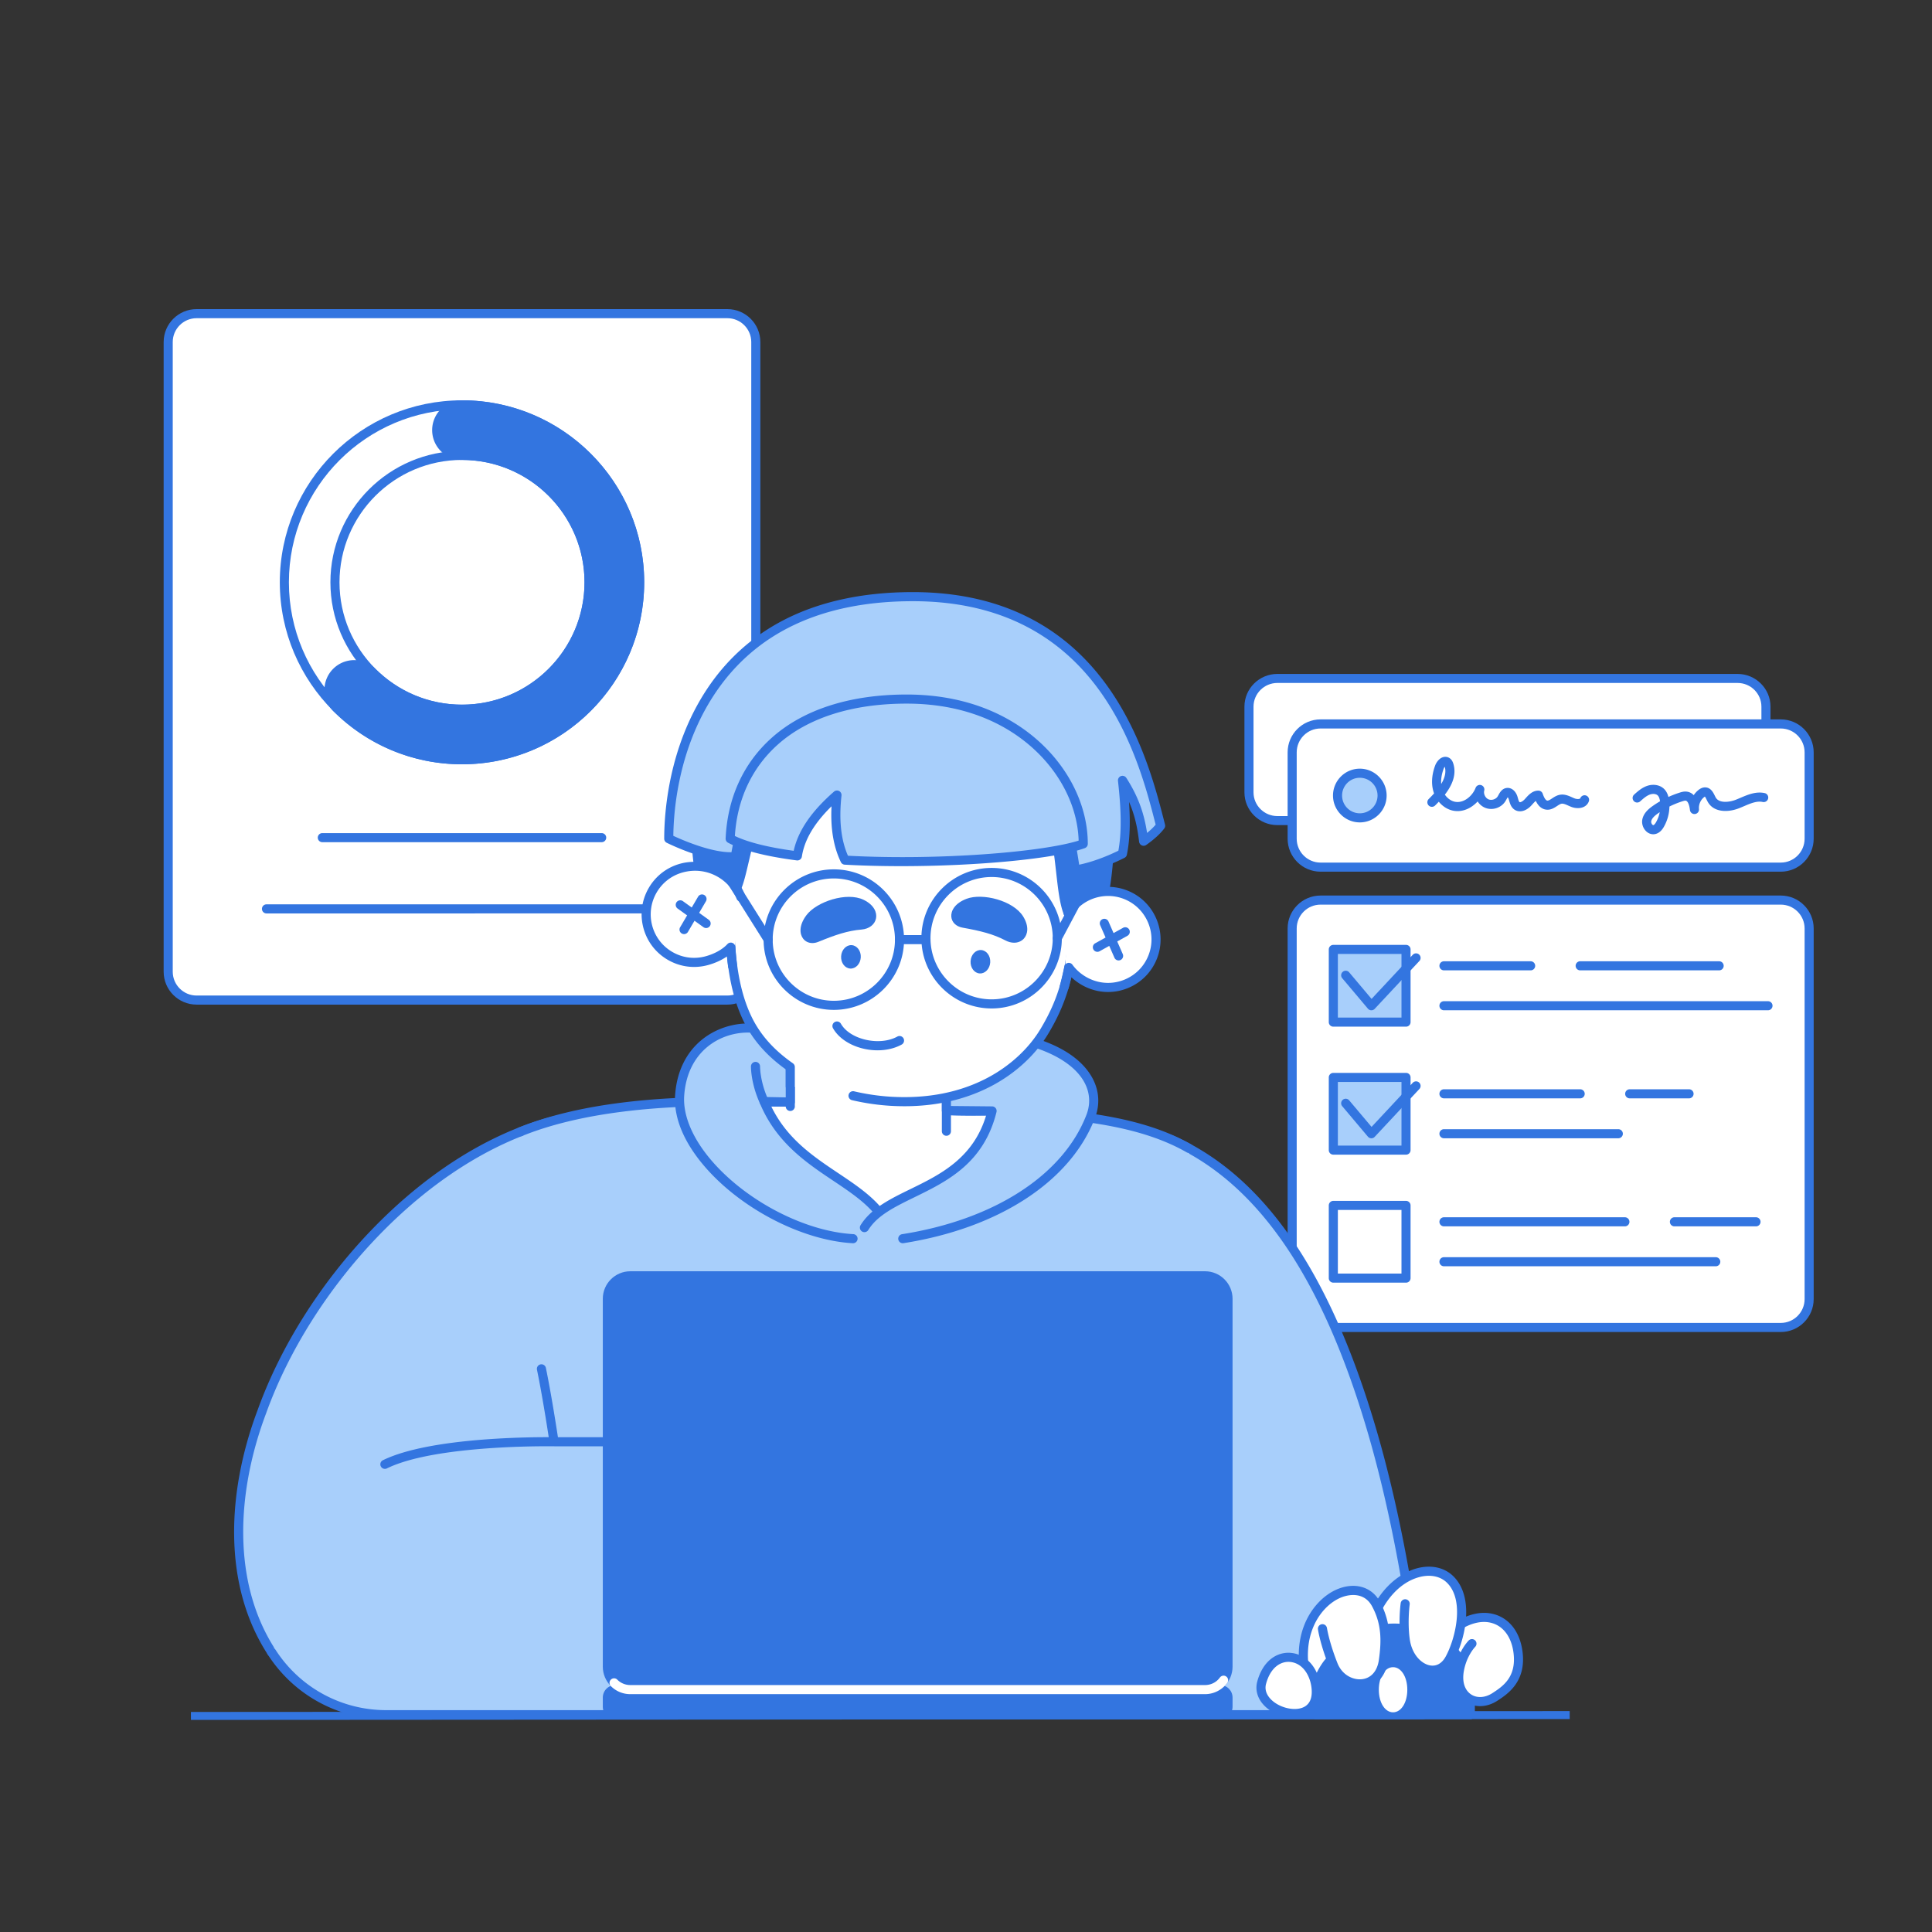 <svg xmlns="http://www.w3.org/2000/svg" viewBox="0 0 3000 3000" width="3000" height="3000"><rect x="0" y="0" width="3000" height="3000" fill="#333333" stroke="none"/><g transform="translate(1999.412 1390.588) rotate(0.0 408.529 338.824) scale(1.763 1.763)"><svg width="463.343" height="384.428" viewBox="0 0 463.343 384.428"><rect fill="#fff" height="376.428" rx="25" width="455.343" x="4" y="4"/><path d="M434.342 384.428H29c-15.991 0-29-13.009-29-29V29C0 13.009 13.009 0 29 0h405.342c15.991 0 29 13.009 29 29v326.428c0 15.991-13.009 29-29 29zM29 8C17.42 8 8 17.42 8 29v326.428c0 11.58 9.42 21 21 21h405.342c11.58 0 21-9.42 21-21V29c0-11.58-9.42-21-21-21z" fill="#3375e0"/><path d="M40.255 47.46h64.03v64.03h-64.03z" fill="#a8cffb"/><path d="M104.285 115.489H40.256a4 4 0 0 1-4-4V47.46a4 4 0 0 1 4-4h64.03a4 4 0 0 1 4 4v64.03a4 4 0 0 1-4 4zm-60.029-8h56.03v-56.03h-56.03z" fill="#3375e0"/><path d="m73.779 101.064-.102-.001a4.002 4.002 0 0 1-2.957-1.42L48.025 72.72a4.002 4.002 0 0 1 6.117-5.157l19.789 23.476 36.268-38.845a4 4 0 0 1 5.848 5.46l-39.344 42.14a4 4 0 0 1-2.924 1.27zm306.288-35.171H257.672a4 4 0 0 1 0-8h122.395a4 4 0 0 1 0 8zm-166.02 0h-76.345a4 4 0 0 1 0-8h76.345a4 4 0 0 1 0 8zm209.04 35.163H137.701a4 4 0 0 1 0-8h285.386a4 4 0 0 1 0 8z" fill="#3375e0"/><path d="M40.255 160.199h64.03v64.03h-64.03z" fill="#a8cffb"/><g fill="#3375e0"><path d="M104.285 228.229H40.256a4 4 0 0 1-4-4v-64.03a4 4 0 0 1 4-4h64.03a4 4 0 0 1 4 4v64.03a4 4 0 0 1-4 4zm-60.029-8h56.03v-56.03h-56.03z"/><path d="m73.779 213.803-.102-.001a4.002 4.002 0 0 1-2.957-1.42l-22.695-26.923a4.002 4.002 0 0 1 6.117-5.157l19.789 23.476 36.268-38.845a4 4 0 0 1 5.848 5.46l-39.344 42.14a4 4 0 0 1-2.924 1.27zm279.781-35.171h-52.262a4 4 0 0 1 0-8h52.262a4 4 0 0 1 0 8zm-95.887 0H137.702a4 4 0 0 1 0-8h119.971a4 4 0 0 1 0 8zm33.594 35.163H137.702a4 4 0 0 1 0-8h153.565a4 4 0 0 1 0 8zM104.285 340.968H40.256a4 4 0 0 1-4-4v-64.03a4 4 0 0 1 4-4h64.03a4 4 0 0 1 4 4v64.03a4 4 0 0 1-4 4zm-60.029-8h56.03v-56.03h-56.03zm368.275-41.596h-71.848a4 4 0 0 1 0-8h71.848a4 4 0 0 1 0 8zm-115.474 0H137.702a4 4 0 0 1 0-8h159.355a4 4 0 0 1 0 8zm80.039 35.162H137.701a4 4 0 0 1 0-8h239.395a4 4 0 0 1 0 8z"/></g></svg></g><g transform="translate(296.471 2657.647) rotate(-0.036 1070.294 6.176) scale(1.765 1.765)"><svg width="1213" height="7" viewBox="0 0 1213 7"><line x2="100%" y1="50%" y2="50%" stroke-width="7" stroke="#3375E0" fill="#fff"/></svg></g><g transform="translate(1932.353 1046.471) rotate(0.0 408.529 117.353) scale(1.763 1.753)"><svg width="463.343" height="133.916" viewBox="0 0 463.343 133.916"><rect x="4" y="4" width="455.343" height="125.916" rx="25" ry="25" style="stroke-width:0;fill:#fff"/><path d="M434.342 133.916H29c-15.991 0-29-13.01-29-29V29C0 13.009 13.009 0 29 0h405.342c15.991 0 29 13.009 29 29v75.916c0 15.991-13.009 29-29 29ZM29 8C17.42 8 8 17.42 8 29v75.916c0 11.58 9.42 21 21 21h405.342c11.58 0 21-9.42 21-21V29c0-11.58-9.42-21-21-21H29Z" style="fill:#3375e0;stroke-width:0"/></svg></g><g transform="translate(254.118 480.0) rotate(0.0 463.235 540.0) scale(1.764 1.762)"><svg width="525.253" height="612.92" viewBox="0 0 525.253 612.92"><rect fill="#fff" height="604.92" rx="25" width="517.253" x="4" y="4"/><path d="M496.253 612.92H29c-15.991 0-29-13.01-29-29V29C0 13.009 13.009 0 29 0h467.253c15.991 0 29 13.009 29 29v554.92c0 15.991-13.009 29-29 29zM29 8C17.42 8 8 17.42 8 29v554.92c0 11.58 9.42 21 21 21h467.253c11.58 0 21-9.42 21-21V29c0-11.58-9.42-21-21-21z" fill="#3375e0"/><path d="M262.627 397.122c-86.228 0-156.379-70.151-156.379-156.379S176.4 84.364 262.627 84.364s156.379 70.151 156.379 156.379-70.151 156.379-156.379 156.379zm0-268.219c-61.669 0-111.84 50.171-111.84 111.84s50.171 111.84 111.84 111.84 111.839-50.171 111.839-111.84-50.171-111.84-111.839-111.84z" fill="#fff"/><g fill="#3375e0"><path d="M262.627 401.122c-88.433 0-160.379-71.946-160.379-160.379S174.194 80.364 262.627 80.364s160.378 71.946 160.378 160.379-71.945 160.379-160.378 160.379zm0-312.758c-84.022 0-152.379 68.357-152.379 152.379s68.357 152.379 152.379 152.379 152.378-68.357 152.378-152.379S346.649 88.364 262.627 88.364zm0 268.219c-63.875 0-115.84-51.965-115.84-115.84s51.965-115.84 115.84-115.84 115.839 51.965 115.839 115.84-51.965 115.84-115.839 115.84zm0-223.68c-59.463 0-107.84 48.377-107.84 107.84s48.377 107.84 107.84 107.84 107.839-48.377 107.839-107.84-48.376-107.84-107.839-107.84z"/><path d="M262.627 397.122c-41.77 0-81.041-16.266-110.577-45.802-8.697-8.697-8.697-22.797 0-31.494s22.797-8.697 31.494 0c21.124 21.124 49.209 32.757 79.083 32.757 61.668 0 111.839-50.171 111.839-111.84s-50.171-111.84-111.839-111.84c-12.299 0-22.27-9.971-22.27-22.27s9.97-22.27 22.27-22.27c86.228 0 156.379 70.151 156.379 156.379s-70.151 156.379-156.379 156.379z"/><path d="M262.627 401.122c-42.839 0-83.114-16.682-113.405-46.974-10.242-10.243-10.242-26.908 0-37.151 10.243-10.241 26.908-10.242 37.151 0 20.368 20.369 47.449 31.586 76.254 31.586 59.463 0 107.839-48.377 107.839-107.84s-48.376-107.84-107.839-107.84c-14.485 0-26.27-11.785-26.27-26.27s11.785-26.27 26.27-26.27c88.433 0 160.378 71.946 160.378 160.379S351.06 401.121 262.627 401.121zm-94.83-83.811a18.212 18.212 0 0 0-12.918 5.343c-7.124 7.124-7.124 18.714 0 25.837 28.78 28.781 67.046 44.631 107.748 44.631 84.022 0 152.378-68.357 152.378-152.379S346.649 88.364 262.627 88.364c-10.074 0-18.27 8.196-18.27 18.27s8.196 18.27 18.27 18.27c63.874 0 115.839 51.965 115.839 115.84s-51.965 115.84-115.839 115.84c-30.942 0-60.032-12.049-81.912-33.929a18.212 18.212 0 0 0-12.918-5.343zm217.781 152.462H139.675a4 4 0 0 1 0-8h245.903a4 4 0 0 1 0 8zm49.152 62.782H90.523a4 4 0 0 1 0-8h344.208a4 4 0 0 1 0 8z"/></g></svg></g><g transform="translate(363.529 919.412) rotate(0.0 1000.588 875.294) scale(1.765 1.766)"><svg width="1133.962" height="991.07" viewBox="0 0 1133.962 991.07"><path d="M805.834 987.07c-4.857-70.997-46.718-258.079-82.624-288.116-136.766-73.595-40.119-276.832 103.618-216.428 76.907 34.945 133.749 117.822 173.772 253.367 26.518 89.809 41.021 191.578 45.413 251.177z" fill="#a8cffb"/><path d="M1046.013 991.07H805.834a4.001 4.001 0 0 1-3.991-3.728c-2.501-36.565-14.652-101.816-29.547-158.677-17.671-67.457-36.368-113.456-51.355-126.391-72.514-39.257-79.205-112.265-54.691-163.568 13.48-28.212 35.841-50.189 62.963-61.882 30.476-13.137 64.766-12.441 99.165 2.015l.105.046c78.028 35.454 135.583 119.152 175.953 255.876 26.551 89.921 41.141 191.959 45.566 252.016a4 4 0 0 1-3.99 4.294zm-236.468-8.001h232.151c-4.76-60.146-19.183-158.839-44.933-246.043-39.664-134.332-95.777-216.383-171.537-250.834-32.328-13.572-64.432-14.271-92.846-2.021-25.344 10.926-46.266 31.519-58.912 57.984-12.65 26.476-15.54 55.716-8.134 82.335 8.299 29.834 28.968 54.365 59.771 70.941a4 4 0 0 1 .671.455c22.292 18.648 43.563 89.925 54.258 130.752 14.517 55.416 26.454 118.846 29.51 156.431z" fill="#3375e0"/><path d="M32.938 931.96c-39.266-60.582-34.997-141.288-8.511-211.347 39.707-110.448 140.251-222.362 251.53-254.285 152.589-41.955 219.853 180.016 69.491 229.719-19.871 6.011-43.748 25.229-63.787 51.022" fill="#a8cffb"/><path d="M32.942 935.961a3.994 3.994 0 0 1-3.36-1.825C10.548 904.77.604 869.699.026 829.899c-.513-35.313 6.631-73.593 20.66-110.7 20.047-55.764 55.492-111.879 99.784-157.947 47.316-49.214 100.701-83.368 154.384-98.768 36.549-10.051 70.972-6.017 99.592 11.653 25.418 15.693 44.489 41.102 53.7 71.547 9.208 30.438 7.421 62.146-5.034 89.283-14.025 30.557-40.447 52.992-76.408 64.879l-.097.031c-19.002 5.748-42.099 24.308-61.786 49.648a4 4 0 0 1-6.318-4.908c20.649-26.579 45.218-46.156 65.737-52.382 52.494-17.375 98.734-69.91 76.249-144.233-15.775-52.14-67.401-98.73-143.471-77.815-52.287 15-104.441 48.412-150.781 96.611-43.528 45.275-78.348 100.382-98.044 155.17-13.699 36.237-20.665 73.498-20.166 107.816.556 38.272 10.067 71.918 28.269 100.002a3.999 3.999 0 0 1-3.352 6.176z" fill="#3375e0"/><path d="M254.267 473.577c59.459-19.27 134.222-27.371 204.441-25.222s160.9 3.267 224.126 7.448 107.023 8.764 149.972 28.944c40.978 19.254-.149 404.237-20.713 502.322H311.524s-22.392-212.931-41.151-304.109" fill="#a8cffb"/><path d="M812.093 991.07H311.525a4 4 0 0 1-3.978-3.582c-.224-2.127-22.587-213.78-41.091-303.721a4 4 0 1 1 7.836-1.612c17.25 83.842 37.791 272.552 40.83 300.915h493.712c11.759-58.029 31.925-207.41 39.187-327.677a3.999 3.999 0 0 1 4.234-3.751 4 4 0 0 1 3.751 4.234c-7.42 122.896-28.296 276.205-39.997 332.016a4 4 0 0 1-3.915 3.179zm28.016-497.896a3.98 3.98 0 0 1-1.983-.529c-41.217-23.591-94.834-28.835-155.557-32.851-44.771-2.96-102.709-4.368-158.74-5.728-23.053-.56-44.828-1.088-65.244-1.713-87.113-2.665-156.207 6.062-205.354 25.94-2.05.83-4.38-.16-5.208-2.208a4 4 0 0 1 2.208-5.208c50.184-20.297 120.365-29.219 208.6-26.521 20.391.624 42.153 1.152 65.193 1.712 56.113 1.362 114.136 2.771 159.074 5.743 61.73 4.082 116.303 9.45 159.002 33.89a4 4 0 0 1-1.991 7.472z" fill="#3375e0"/><path d="M626.65 455.804c13.922 1.335 56.184 0 56.184 0s-26.692 88.529-113.442 92.088c-86.749 3.559-113.711-65.167-110.685-99.536h30.59l137.352 7.448z" fill="#fff"/><path d="M563.035 552.023c-41.695 0-66.851-16.928-80.796-31.542-21.438-22.466-29.267-52.589-27.515-72.478a4 4 0 0 1 3.984-3.649h30.59c.072 0 .145.002.217.006l137.352 7.448.165.012c13.508 1.295 55.255-.003 55.676-.016 1.282-.05 2.515.541 3.299 1.562s1.028 2.358.657 3.591c-.281.933-7.091 23.106-24.859 46.006-16.502 21.269-45.901 47.022-92.248 48.923a159.06 159.06 0 0 1-6.522.135zm-100.54-99.668c-.402 17.996 7.104 43.292 25.532 62.604 19.385 20.314 47.46 30.322 81.202 28.936 34.745-1.425 63.765-16.846 86.255-45.834 11.83-15.247 18.604-30.356 21.617-38.094-12.144.314-39.678.872-50.749-.173l-137.162-7.438h-26.695z" fill="#3375e0"/><path d="M489.298 452.245v-41.53H626.65v63.328" fill="#fff"/><path d="M626.65 478.043a4 4 0 0 1-4-4v-59.328H493.298v37.529a4 4 0 0 1-8 0v-41.529a4 4 0 0 1 4-4H626.65a4 4 0 0 1 4 4v63.328a4 4 0 0 1-4 4z" fill="#3375e0"/><path d="M569.392 547.892c-24.88-33.893-80.095-44.559-103.135-99.971l23.041.435v-37.64c0-40.161-92.116-41.46-97.309 31.664-3.953 55.673 81.963 122.247 152.524 126.142" fill="#a8cffb"/><path d="M544.516 572.522c-.074 0-.149-.002-.224-.006-43.871-2.422-96.936-29.558-129.043-65.99-19.268-21.863-28.691-44.143-27.25-64.43 1.458-20.526 9.679-37.371 23.777-48.714 11.775-9.474 27.327-14.587 42.66-14.052 22.881.812 38.861 13.718 38.861 31.385v37.64a4.001 4.001 0 0 1-1.198 2.855c-.767.752-1.786 1.136-2.877 1.145l-16.733-.316c13.846 28.643 36.848 44.03 59.135 58.938 15.795 10.566 30.715 20.545 40.993 34.547a4 4 0 0 1-6.449 4.735c-9.446-12.868-23.797-22.468-38.992-32.632-23.549-15.752-50.241-33.607-64.612-68.17-.519-1.247-.373-2.671.387-3.787s2.031-1.781 3.381-1.748l18.965.358v-33.564c0-15.395-15.643-22.84-31.145-23.39-26.059-.927-55.38 15.999-58.174 55.337-1.267 17.842 7.708 38.644 25.272 58.574 30.803 34.952 81.581 60.979 123.481 63.291a4 4 0 0 1-.217 7.994z" fill="#3375e0"/><path d="M554.531 558.785c22.068-35.699 94.765-31.805 112.301-102.593l-40.183-.389v-45.088s21.117-27.702 63.526-18.205c55.287 12.381 73.536 42.292 63.399 68.572-21.016 54.486-82.86 94.457-165.301 107.439" fill="#a8cffb"/><path d="M588.27 572.522a4 4 0 0 1-.617-7.951c81.145-12.778 141.776-52.003 162.191-104.927 3.697-9.585 3.104-19.413-1.715-28.423-8.478-15.849-29.369-28.21-58.826-34.807-34.992-7.838-54.543 11.186-58.652 15.765v39.664l36.221.35a4.002 4.002 0 0 1 3.845 4.962c-11.189 45.164-43.555 60.965-72.111 74.905-17.56 8.573-32.725 15.976-40.67 28.829a4 4 0 0 1-6.805-4.207c9.162-14.82 26.067-23.073 43.966-31.811 25.89-12.639 55.096-26.899 66.508-64.729l-34.992-.338a4 4 0 0 1-3.961-4v-45.088c0-.876.288-1.728.819-2.425.926-1.214 23.182-29.627 67.582-19.684 40.711 9.117 57.346 26.154 64.132 38.84 5.95 11.124 6.685 23.252 2.125 35.075-21.454 55.621-84.411 96.724-168.411 109.951-.21.033-.42.049-.627.049z" fill="#3375e0"/><path d="M544.45 442.823c12.245 2.88 23.807 4.337 33.528 4.891 70.637 4.025 115.413-28.986 134.956-61.643 16.852-28.159 23.565-53.323 26.241-97.574 5.67-93.761-12.081-178.555-140.302-186.309-128.222-7.754-156.061 74.284-161.731 168.045-2.591 42.847 1.704 78.869 14.803 105.506 9 18.302 22.629 31.556 37.351 41.839l.002 16.977" fill="#fff"/><g fill="#3375e0"><path d="M589.72 452.053c-3.94 0-7.928-.115-11.97-.345-11.224-.64-23.056-2.365-34.216-4.991a4.001 4.001 0 0 1 1.832-7.788c10.716 2.521 22.071 4.178 32.839 4.791 31.736 1.807 60.183-3.78 84.547-16.611 19.738-10.395 36.34-25.698 46.749-43.092 16.542-27.643 23.022-51.806 25.68-95.761 3.359-55.549-2.807-94.682-19.405-123.151-21.08-36.158-59.398-55.432-117.146-58.924-57.752-3.492-98.11 11.024-123.393 44.378-19.908 26.263-30.744 64.366-34.104 119.916-2.652 43.854 2.193 78.677 14.399 103.5 7.633 15.521 19.426 28.711 36.052 40.324a3.999 3.999 0 0 1 1.709 3.279l.002 16.977a4 4 0 0 1-8 0v-14.909c-16.87-12.117-28.964-25.918-36.942-42.142-12.827-26.083-17.942-62.256-15.206-107.513 3.459-57.199 14.807-96.685 35.713-124.265 27.023-35.648 69.625-51.195 130.251-47.531 60.623 3.666 101.044 24.234 123.574 62.88 17.431 29.898 23.938 70.464 20.479 127.663-2.712 44.845-9.725 70.853-26.801 99.387-11.151 18.634-28.868 34.993-49.886 46.062-22.544 11.873-48.321 17.866-76.76 17.866z"/><path d="M680.471 302.75c-11.776-6.201-24.002-8.974-38.901-11.643-9.553-1.711-9.375-12.562 4.303-17.728 12.855-4.856 37.449 1.886 44.898 13.92 7.771 12.554-.69 20.513-10.301 15.451z"/><path d="M686.218 308.291c-2.453 0-5.063-.66-7.611-2.002-10.793-5.684-22.012-8.427-37.742-11.245-5.653-1.013-9.444-4.67-9.894-9.543-.463-5.031 2.836-11.841 13.488-15.864 13.885-5.245 41.003 1.487 49.713 15.556 5.528 8.93 3.913 15.956.558 19.552-2.188 2.347-5.207 3.546-8.512 3.546zm-3.883-9.08c2.696 1.419 5.265 1.45 6.545.078 1.278-1.37 1.65-4.781-1.509-9.885-5.684-9.182-27.374-17.082-40.084-12.283-6.419 2.425-8.51 5.901-8.349 7.646.153 1.656 2.385 2.232 3.338 2.403 16.503 2.957 28.349 5.875 40.059 12.042zm-130.686-6.49c-13.264 1.086-25.069 5.306-39.074 11.048-8.979 3.682-14.651-5.57-5.881-17.269 8.243-10.995 32.614-18.502 45.357-12.344 13.294 6.424 10.424 17.68-.402 18.566z"/><path d="M508.733 308.587c-3.256 0-6.148-1.326-8.11-3.863-3.091-3.997-3.96-11.514 2.87-20.625 8.903-11.875 35.399-20.745 50.298-13.547 9.457 4.57 11.862 11.365 10.961 16.201-1.024 5.495-6.04 9.402-12.777 9.954-12.156.995-23.096 4.699-37.883 10.762-1.832.751-3.646 1.118-5.359 1.118zm32.059-32.601c-10.792 0-24.831 4.821-30.897 12.913-4.116 5.49-4.015 9.545-2.943 10.931 1.017 1.315 3.21.604 4.106.237 15.514-6.36 27.076-10.253 40.266-11.333 3.037-.249 5.221-1.601 5.565-3.446.343-1.842-1.173-4.92-6.578-7.532-2.485-1.201-5.812-1.771-9.519-1.771z"/><ellipse cx="656.861" cy="325.013" rx="10.311" ry="8.661" transform="matrix(.06 -.998 .998 .06 292.792 961.058)"/><ellipse cx="542.923" cy="320.735" rx="10.311" ry="8.661" transform="matrix(.06 -.998 .998 .06 190.001 843.307)"/><path d="M566.075 402.894c-15.907 0-32.202-7.216-39.154-19.35a4 4 0 1 1 6.941-3.977c7.989 13.942 33.957 19.825 49.618 11.242a4 4 0 0 1 3.846 7.016c-6.313 3.46-13.739 5.07-21.25 5.07zM441.98 260.316c12.377-24.822 16.746-164.487 138.58-158.781 165.751 7.764 136.865 139.174 153.131 180.503 3.52 8.944 27.67 4.848 30.961-12.071 9.216-47.38 13.49-131.845-47.996-179.015-84.036-64.469-203.919-52.149-260.573-1.091-49.747 44.834-56.088 113.306-45.097 164.312 8.448 39.206 30.993 6.143 30.993 6.143z"/><path d="M742.954 290.649c-6.333 0-11.21-2.636-12.985-7.146-3.603-9.155-5.056-22.019-6.739-36.914-3.079-27.255-6.91-61.174-25.855-88.851-22.237-32.484-60.509-49.562-117.002-52.208-95.696-4.487-116.417 83.883-127.559 131.356-2.641 11.255-4.728 20.145-7.255 25.213a3.995 3.995 0 0 1-.275.469c-1.176 1.725-11.825 16.783-23.255 14.551-7.158-1.4-12.049-8.63-14.953-22.104-6.134-28.466-6.213-59.07-.224-86.176 7.322-33.137 22.985-60.709 46.553-81.949 29.297-26.404 73.975-42.37 122.578-43.804 52.697-1.567 103.512 14.317 143.107 44.692 27.954 21.445 45.457 52.38 52.022 91.947 5.771 34.776 1.807 68.684-2.535 91.005-2.404 12.36-13.821 18.936-23.411 19.814-.755.069-1.494.104-2.214.104zM573.467 97.367c2.396 0 4.822.058 7.28.173 59.17 2.771 99.479 20.984 123.229 55.68 20.07 29.319 24.025 64.335 27.203 92.472 1.619 14.332 3.017 26.709 6.234 34.882.583 1.481 3.535 2.324 7.024 2.005 9.574-.878 15.155-7.549 16.289-13.375 4.216-21.676 8.071-54.567 2.495-88.168-6.223-37.5-22.708-66.74-49-86.909-38.139-29.258-87.142-44.547-138.002-43.043-46.736 1.379-89.548 16.597-117.458 41.75-22.305 20.103-37.142 46.255-44.097 77.733-5.746 26.007-5.664 55.4.233 82.765 2.036 9.446 5.193 15.255 8.664 15.938 4.853.962 12.053-6.837 14.959-10.981 2.071-4.327 4.13-13.1 6.507-23.228 5.546-23.633 13.928-59.349 33.477-88.184 22.289-32.875 54.212-49.508 94.964-49.508zM441.98 260.316h.01z"/></g><path d="M733.691 282.039c10.865-16.412 32.127-23.457 51.065-15.764 21.598 8.774 31.994 33.395 23.221 54.993-8.774 21.598-33.395 31.994-54.993 23.221-7.623-3.097-14.19-8.273-18.672-14.488-1.218 5.934-2.535 11.69-4.022 17.138" fill="#fff"/><path d="M768.875 351.617c-5.887 0-11.777-1.141-17.396-3.423a48.217 48.217 0 0 1-14.933-9.61 240.732 240.732 0 0 1-2.397 9.607 4 4 0 0 1-7.718-2.106c1.347-4.935 2.643-10.459 3.963-16.889a4 4 0 0 1 7.163-1.535c4.106 5.694 10.119 10.354 16.932 13.121 9.456 3.841 19.841 3.77 29.245-.2 9.402-3.97 16.696-11.364 20.537-20.82 7.93-19.521-1.5-41.852-21.02-49.781-16.793-6.822-36.234-.823-46.224 14.266a3.999 3.999 0 1 1-6.67-4.416c12.083-18.253 35.596-25.514 55.906-17.262 23.607 9.589 35.011 36.597 25.421 60.204-4.646 11.436-13.466 20.378-24.837 25.18-5.784 2.442-11.876 3.665-17.971 3.665z" fill="#3375e0"/><path d="M759.492 316.291a3.999 3.999 0 0 1-1.944-7.497l24.457-13.577a4 4 0 1 1 3.882 6.994l-24.457 13.577a3.975 3.975 0 0 1-1.938.503z" fill="#3375e0"/><path d="M778.144 323.869a4 4 0 0 1-3.665-2.394l-12.555-28.612a4 4 0 0 1 7.327-3.215l12.555 28.612a4 4 0 0 1-3.661 5.609z" fill="#3375e0"/><path d="M445.798 268.149c-7.674-21.761-32.532-30.906-52.243-25.493-22.48 6.174-35.698 29.402-29.524 51.882s29.402 35.698 51.882 29.524c7.934-2.179 15.865-6.232 21.046-11.877.235 4.644.81 10.364 1.607 16.785" fill="#fff"/><path d="M438.56 332.971a4.002 4.002 0 0 1-3.965-3.508 351.512 351.512 0 0 1-1.021-9.108c-4.67 3.244-10.349 5.848-16.604 7.566-11.902 3.268-24.365 1.707-35.093-4.398s-18.437-16.022-21.706-27.925c-3.269-11.902-1.707-24.365 4.398-35.093s16.022-18.437 27.924-21.705c20.692-5.686 48.397 3.414 57.075 28.02a4.002 4.002 0 0 1-2.442 5.103 4.003 4.003 0 0 1-5.103-2.442c-5.564-15.778-25.274-29.043-47.411-22.966-20.317 5.58-32.307 26.649-26.727 46.965 2.703 9.842 9.077 18.042 17.947 23.09s19.176 6.339 29.018 3.637c7.916-2.174 14.898-6.083 19.159-10.725a4 4 0 0 1 6.942 2.503c.215 4.257.732 9.653 1.581 16.495a4 4 0 0 1-3.975 4.493z" fill="#3375e0"/><path d="M415.253 295.388a3.98 3.98 0 0 1-2.335-.756l-22.691-16.357a4 4 0 1 1 4.677-6.489l22.691 16.357a4 4 0 0 1-2.342 7.245z" fill="#3375e0"/><path d="M395.838 300.72a4.002 4.002 0 0 1-3.445-6.028l15.831-26.938a4.001 4.001 0 0 1 6.898 4.054l-15.831 26.938a3.999 3.999 0 0 1-3.453 1.974z" fill="#3375e0"/><path d="M740.087 244.329c11.817-1.736 27.276-7.12 41.43-14.239 3.748-18.575 2.726-40.921.069-64.561 11.89 18.542 16.229 34.022 18.572 53.527 6.246-4.402 11.476-9.037 14.962-13.624C800.479 148.264 765.588 3.938 597.018 4c-188.246.069-214.629 152.616-214.629 212.827 0 0 35.809 17.834 58.538 15.722 0 0 7.568-44.492 17.58-61.98 10.012-17.489 257.999-22.434 266.898 4.663 8.899 27.098 14.681 69.097 14.681 69.097z" fill="#a8cffb"/><path d="M740.086 248.329a4.002 4.002 0 0 1-3.963-3.454c-.058-.417-5.838-41.96-14.519-68.395-.171-.521-2.315-5.206-24.677-9.434-35.775-6.766-95.291-7.698-139.059-6.314-64.236 2.03-92.883 8.355-95.927 11.887-9.526 16.717-16.998 60.164-17.072 60.601a4 4 0 0 1-3.573 3.312c-1.382.128-2.81.189-4.266.189-23.385.002-55.01-15.608-56.426-16.313a4 4 0 0 1-2.217-3.581c0-22.399 3.643-80.018 37.383-131.169 17.025-25.811 39.375-46.125 66.429-60.38C514.002 8.521 552.632.017 597.017 0h.109c72.741 0 129.514 26.693 168.748 79.34 32.174 43.173 44.957 93.171 52.595 123.044l.526 2.055a4.002 4.002 0 0 1-.69 3.413c-3.592 4.726-8.922 9.596-15.842 14.473a3.999 3.999 0 0 1-6.276-2.793c-1.489-12.396-3.725-23.333-8.851-35.021 1.271 19.054.64 33.792-1.898 46.369a3.997 3.997 0 0 1-2.124 2.782c-14.697 7.393-30.639 12.859-42.646 14.624a4.07 4.07 0 0 1-.582.042zm-147.311-96.151c29.413 0 57.669 1.171 79.938 3.435 15.655 1.592 28.212 3.687 37.323 6.228 11.401 3.179 17.492 7.038 19.168 12.143 7.376 22.462 12.55 54.391 14.247 65.695 10.148-2.049 22.635-6.485 34.509-12.291 2.797-15.374 2.68-34.449-.352-61.412a4 4 0 0 1 7.342-2.606c11.229 17.513 15.781 32.383 18.247 48.376 3.032-2.473 5.557-4.9 7.55-7.257l-.031-.122C795.691 145.603 760.498 8.001 597.124 8.001h-.107c-79.936.029-138.67 27.64-174.569 82.063-31.355 47.535-35.765 101.011-36.045 124.245 7.607 3.536 33.046 14.686 51.142 14.413 1.951-10.626 8.708-44.802 17.49-60.14 1.762-3.079 6.544-6.684 28.646-10.082 14.243-2.189 33.534-3.929 55.787-5.031 17.478-.866 35.604-1.291 53.307-1.291z" fill="#3375e0"/><path d="M436.423 216.827c13.035 6.958 33.991 11.879 59.116 15.117 2.958-19.293 15.865-36.907 34.852-53.494-2.29 20.969-1.032 40.486 7.021 57.222 80.259 4.491 178.249-2.948 209.631-14.318 0-58.615-55.008-127.259-155.31-127.295-105.575-.038-152.436 58.052-155.31 122.768z" fill="#a8cffb"/><path d="M586.758 240.966c-16.972 0-33.751-.416-49.569-1.301a4 4 0 0 1-3.381-2.259c-6.495-13.497-9.208-29.625-8.226-49.069-15.275 14.986-23.835 29.516-26.089 44.213a4.001 4.001 0 0 1-4.465 3.361c-27.422-3.535-47.773-8.768-60.488-15.556a3.999 3.999 0 0 1-2.112-3.706c1.582-35.607 15.576-66.2 40.472-88.471 27.876-24.938 68.938-38.12 118.735-38.12h.101c59.616.021 97.071 23.261 117.994 42.753 26.256 24.461 41.315 56.733 41.315 88.542a4 4 0 0 1-2.637 3.761c-26.266 9.517-95.417 15.853-161.648 15.853zm-46.72-9.157c80.843 4.275 171.428-3.329 202.962-13.31-.875-28.672-14.878-57.617-38.725-79.833-19.872-18.513-55.528-40.586-112.543-40.607h-.098c-47.802 0-87.013 12.476-113.401 36.083-22.656 20.268-35.651 47.989-37.676 80.298 11.389 5.491 28.763 9.869 51.747 13.039 3.837-17.518 15.474-34.583 35.456-52.04a3.998 3.998 0 0 1 6.608 3.446c-2.35 21.517-.495 38.863 5.67 52.925zM527.61 367.343c-34.066 0-61.781-27.715-61.781-61.781s27.715-61.781 61.781-61.781 61.781 27.715 61.781 61.781-27.715 61.781-61.781 61.781zm0-115.562c-29.655 0-53.781 24.126-53.781 53.781s24.126 53.781 53.781 53.781 53.781-24.126 53.781-53.781-24.126-53.781-53.781-53.781zm138.824 114.307h-.024c-34.066-.013-61.771-27.738-61.757-61.804.013-34.058 27.726-61.758 61.78-61.758h.024c34.066.013 61.771 27.739 61.758 61.805-.013 34.058-27.726 61.757-61.781 61.757zm-.001-115.562c-29.647 0-53.769 24.111-53.78 53.761-.011 29.655 24.105 53.79 53.76 53.801h.021c29.647.002 53.77-24.111 53.781-53.76.011-29.655-24.105-53.791-53.761-53.802z" fill="#3375e0"/><path d="M585.391 305.562h23.261" fill="#fff"/><path d="M608.652 309.562h-23.261a4 4 0 0 1 0-8h23.261a4 4 0 0 1 0 8z" fill="#3375e0"/><path d="m724.214 304.329 15.873-29.823" fill="#fff"/><path d="M724.211 308.33a4.002 4.002 0 0 1-3.528-5.881l15.872-29.823a4.002 4.002 0 0 1 7.063 3.759l-15.872 29.823a4.001 4.001 0 0 1-3.535 2.122z" fill="#3375e0"/><path d="m469.829 305.562-31.582-50.167" fill="#fff"/><path d="M469.833 309.563a3.997 3.997 0 0 1-3.389-1.87l-31.582-50.167a4 4 0 0 1 6.77-4.262l31.582 50.167a4 4 0 0 1-3.381 6.131z" fill="#3375e0"/><path d="M436.757 793.187c35.406-3.539 69.417-1.077 96.899 5.42 98.075 22.909 74.119 167.449-25.892 157.703-34.145-7.335-51.629-9.07-86.429-3.814" fill="#fff"/><path d="M517.363 960.785c-3.239 0-6.564-.161-9.986-.495a4.044 4.044 0 0 1-.452-.07c-34.059-7.315-51.114-8.886-84.991-3.77-2.185.332-4.222-1.174-4.552-3.358s1.173-4.223 3.358-4.552c35.035-5.292 52.656-3.695 87.639 3.81 22.064 2.101 41.712-3.571 56.833-16.402 13.576-11.52 22.751-28.178 25.837-46.906 3.086-18.729-.263-37.446-9.43-52.704-10.25-17.062-27.15-28.762-48.872-33.836-28.55-6.749-62.495-8.643-95.592-5.335a4 4 0 0 1-.796-7.96c33.956-3.396 68.837-1.438 98.218 5.507 23.867 5.575 42.508 18.544 53.899 37.503 10.143 16.883 13.86 37.525 10.466 58.124-5.771 35.023-33.593 70.44-81.579 70.443z" fill="#3375e0"/><path d="M533.657 798.607c67.447 14.762 84.356 31.006 104.805 49.113 65.36 57.876 16.723 110.03-37.49 44.027l-39.312-15.644" fill="#fff"/><path d="M649.054 926.541c-15.385 0-33.742-11.322-50.512-31.456l-38.361-15.266a3.999 3.999 0 1 1 2.958-7.432l39.312 15.644c.628.25 1.183.655 1.612 1.177 12.104 14.737 29.664 29.353 44.824 29.354 1.584 0 3.139-.159 4.662-.495 5.898-1.299 10.013-5.355 11.587-11.419 3.058-11.779-3.041-32.659-29.326-55.934l-1.641-1.455c-19.718-17.494-36.747-32.602-101.367-46.745a4 4 0 0 1 1.711-7.816c66.658 14.59 85.266 31.099 104.966 48.576l1.635 1.45c24.623 21.803 36.498 45.703 31.766 63.933-2.334 8.994-8.753 15.271-17.61 17.223-2.006.442-4.083.66-6.216.66z" fill="#3375e0"/><path d="M550.782 859.914c44.695 15.63 56.296 56.74 47.548 80.601-7.777 21.21-34.603 25.808-46.057 20.302-12.148-5.839-28.134-20.776-28.134-20.776" fill="#fff"/><path d="M563.276 966.943c-4.78 0-9.227-.834-12.736-2.522-12.555-6.035-28.461-20.831-29.132-21.458a4 4 0 0 1 5.461-5.846c.156.146 15.688 14.591 27.136 20.094 4.582 2.202 13.847 2.812 23.365-1.053 5.875-2.385 13.63-7.274 17.203-17.021 4.228-11.532 3.001-26.354-3.281-39.647-5.468-11.57-17.164-27.173-41.832-35.8a4 4 0 0 1 2.64-7.552c27.281 9.541 40.304 26.982 46.424 39.934 7.179 15.19 8.509 32.319 3.559 45.819-3.574 9.749-11.282 17.448-21.705 21.679-5.516 2.239-11.536 3.373-17.104 3.373z" fill="#3375e0"/><path d="M526.992 907.895c25.552 9.01 44.768 25.526 35.484 51.746-10.221 28.865-45.048 26.647-67.563 20.73-17.477-4.593-8.919-43.316 20.782-35.898" fill="#fff"/><path d="M521.496 988.04c-11.095 0-21.467-2.188-27.6-3.8-9.422-2.476-14.093-12.732-11.106-24.386 3.216-12.548 15.188-23.929 33.875-19.262a4 4 0 0 1-1.938 7.762c-9.699-2.424-20.938.809-24.186 13.486-1.581 6.167-.237 13.184 5.39 14.663 7.779 2.044 22.884 5.101 36.664 2.61 13.289-2.403 22.074-9.403 26.112-20.807 2.961-8.363 2.835-16.009-.374-22.726-4.659-9.751-15.956-18.02-32.669-23.913a4 4 0 0 1 2.661-7.545c18.76 6.615 31.633 16.3 37.228 28.009 4.158 8.702 4.393 18.407.697 28.844-4.995 14.106-16.14 23.1-32.23 26.01-4.152.75-8.387 1.054-12.521 1.055z" fill="#3375e0"/><path d="M132.644 766.918c37.98-18.603 120.141-20.153 149.017-19.848h98.154c158.28 4.01 158.223 236.017 0 240H133.88a120 120 0 0 1-100.941-55.109" fill="#a8cffb"/><path d="M379.815 991.07H133.88c-42.39 0-81.383-21.289-104.306-56.946a4 4 0 0 1 6.73-4.326c21.444 33.357 57.921 53.272 97.577 53.272h245.885c55.267-1.413 114.733-38.307 114.739-115.996.004-54.461-35.896-113.985-114.74-116.004h-98.103c-10.905-.115-39.54-.07-70.726 2.817-34.848 3.226-60.597 8.818-76.532 16.624a4 4 0 1 1-3.519-7.185c41.558-20.356 132.925-20.445 150.818-20.256h98.112l.101.001c37.861.959 69.646 14.783 91.919 39.979 19.78 22.375 30.671 52.215 30.669 84.024-.002 31.81-10.899 61.651-30.682 84.026-22.275 25.194-54.056 39.015-91.907 39.968l-.101.001z" fill="#3375e0"/><rect fill="#3375e0" height="22.068" rx="7" width="546.036" x="328.364" y="965.001"/><path d="M867.401 991.07H335.364c-6.065 0-11-4.935-11-11v-8.069c0-6.065 4.935-11 11-11h532.037c6.065 0 11 4.935 11 11v8.069c0 6.065-4.935 11-11 11zm-532.037-22.069c-1.654 0-3 1.346-3 3v8.069c0 1.654 1.346 3 3 3h532.037c1.654 0 3-1.346 3-3v-8.069c0-1.654-1.346-3-3-3z" fill="#3375e0"/><rect fill="#3375e0" height="363.828" rx="20.198" width="546.036" x="328.364" y="601.173"/><path d="M854.203 969.001H348.562c-13.343 0-24.198-10.855-24.198-24.197V621.371c0-13.342 10.855-24.197 24.198-24.197h505.641c13.343 0 24.198 10.855 24.198 24.197v323.433c0 13.342-10.855 24.197-24.198 24.197zM348.562 605.173c-8.932 0-16.198 7.266-16.198 16.197v323.433c0 8.931 7.266 16.197 16.198 16.197h505.641c8.932 0 16.198-7.266 16.198-16.197V621.37c0-8.931-7.266-16.197-16.198-16.197z" fill="#3375e0"/><path d="M854.203 969.001H348.562c-6.464 0-12.541-2.517-17.11-7.087a4 4 0 0 1 5.657-5.657 16.09 16.09 0 0 0 11.453 4.744h505.641c5.199 0 9.954-2.403 13.045-6.593a4 4 0 1 1 6.437 4.749c-4.547 6.164-11.831 9.844-19.482 9.844z" fill="#fff"/><path d="M1011.445 911.477h16.334c33.008 0 59.806 26.798 59.806 59.806v15.787H951.64v-15.787c0-33.008 26.798-59.806 59.806-59.806z" fill="#3375e0"/><path d="M1087.585 991.07H951.64a4 4 0 0 1-4-4v-15.788c0-35.182 28.623-63.805 63.805-63.805h16.334c35.182 0 63.805 28.623 63.805 63.805v15.788a4 4 0 0 1-4 4zm-131.945-8h127.945v-11.788c0-30.771-25.034-55.805-55.805-55.805h-16.334c-30.771 0-55.805 25.034-55.805 55.805v11.788z" fill="#3375e0"/><ellipse cx="1019.612" cy="965.123" fill="#fff" rx="8.53" ry="15.85"/><path d="M1019.612 984.974c-7.143 0-12.53-8.534-12.53-19.85s5.387-19.85 12.53-19.85 12.53 8.534 12.53 19.85-5.387 19.85-12.53 19.85zm0-31.701c-1.314 0-4.53 4.152-4.53 11.85s3.215 11.85 4.53 11.85 4.53-4.152 4.53-11.85-3.215-11.85-4.53-11.85zm69.399-28.681s-8.297 8.195-11.044 23.328c-4.26 23.471 14.954 34.156 31.293 23.48 9.564-6.249 23.041-15.547 20.355-38.627-3.97-34.103-37.317-43.897-67.936-11.135 0 0 13.7 8.902 17.912 19.757" fill="#fff"/><path d="M1096.178 979.545c-4.423 0-8.684-1.214-12.371-3.66-8.373-5.555-12.027-16.276-9.775-28.68a56.273 56.273 0 0 1 1.308-5.58c-4.219-8.978-15.723-16.557-15.844-16.636a4.003 4.003 0 0 1-.74-6.083c16.384-17.53 35.522-24.915 51.189-19.761 13.072 4.301 21.689 16.389 23.642 33.165 3.026 25.995-13.345 36.691-22.14 42.438-4.88 3.188-10.182 4.796-15.271 4.796zm-4.345-52.118c-.114.115-7.472 7.667-9.93 21.208-1.687 9.294.619 16.797 6.328 20.584 5.219 3.463 12.44 3.016 18.842-1.167 8.872-5.797 21.023-13.736 18.569-34.816-1.577-13.549-8.209-23.205-18.196-26.491-11.695-3.847-26.295 1.517-39.665 14.394 3.158 2.48 7.631 6.413 11.195 11.189 3.373-6.716 6.987-10.348 7.225-10.582a4 4 0 0 1 5.633 5.681z" fill="#3375e0"/><path d="M1030.271 889.563s-2.129 15.406 0 31.278c3.42 25.498 28.244 36.619 39.007 17.273 9.35-16.806 18.207-52.752.467-70.025s-58.664-3.877-72.226 47.063c0 0 13.009-6.028 31.934-3.674" fill="#fff"/><path d="M1054.337 951.921c-1.265 0-2.551-.121-3.852-.368-12.161-2.303-22.103-14.714-24.178-30.181a105.775 105.775 0 0 1-.646-6.253c-15.663-1.163-26.356 3.614-26.47 3.667a4.01 4.01 0 0 1-4.248-.581 3.998 3.998 0 0 1-1.289-4.083c11.415-42.875 38.553-53.451 46.599-55.671 12.542-3.461 24.307-.993 32.282 6.772 8.736 8.506 12.581 21.786 11.119 38.404-1.3 14.777-6.473 28.508-10.881 36.432-4.238 7.617-10.949 11.863-18.438 11.863zm-24.071-66.358a4.002 4.002 0 0 1 3.968 4.546c-.021.149-2.025 15.088.002 30.2 1.894 14.117 10.522 22.018 17.738 23.385 5.618 1.061 10.519-1.609 13.81-7.525 8.35-15.008 17.265-49.545 1.172-65.214-5.887-5.731-14.842-7.477-24.573-4.792-16.941 4.675-31.108 20.448-38.804 42.811 5.176-1.287 12.686-2.466 21.749-1.897-.104-10.021.919-17.609.982-18.061a4 4 0 0 1 3.957-3.452z" fill="#3375e0"/><path d="M957.497 911.477s1.806 12.341 9.445 31.68c8.736 22.117 40.248 23.9 44.14-3.643 2.496-17.662 2.407-33.466-6.541-49.865-18.052-33.086-86.517 5.919-56.172 81.741 0 0 6.821-23.47 16.858-32.719" fill="#fff"/><path d="M948.368 975.39a4 4 0 0 1-3.713-2.514c-20.751-51.853 3.064-85.435 24.135-95.356 16.033-7.548 31.812-3.445 39.263 10.212 10.042 18.406 9.295 36.034 6.99 52.341-1.874 13.26-10.215 22.348-21.77 23.717-12.069 1.43-23.878-5.685-29.317-17.45-5.739 8.292-10.264 21.068-11.745 26.166a4.002 4.002 0 0 1-3.843 2.884zm36.173-93.559c-4.288 0-8.629 1.177-12.344 2.926-16.896 7.956-35.622 33.898-23.802 74.5 2.798-6.993 6.995-15.779 12.209-21.584-5.544-15.516-6.999-25.16-7.066-25.617a4 4 0 0 1 7.916-1.162c.02.131 1.573 10.276 7.476 26.263a215.22 215.22 0 0 0 1.731 4.53c4.337 10.978 14.281 15.035 21.669 14.158 8.017-.949 13.407-7.106 14.79-16.891 2.44-17.271 2.338-31.939-6.092-47.39-3.899-7.146-10.135-9.733-16.489-9.733z" fill="#3375e0"/><path d="M904.02 958.849c-7.081 25.982 50.071 42.53 47.998 6.275-1.87-32.7-38.661-40.532-47.998-6.275z" fill="#fff"/><path d="M932.888 990.059c-8.144 0-17.039-2.988-23.822-8.495-8.005-6.499-11.25-15.162-8.905-23.767 2.323-8.523 6.473-15.346 12.001-19.73 5.174-4.104 11.511-5.996 17.851-5.333 14.311 1.501 25.001 14.727 25.999 32.162.603 10.542-3.351 18.541-11.132 22.523-3.487 1.784-7.632 2.641-11.991 2.641zM907.879 959.9c-2.019 7.406 3.036 12.86 6.229 15.453 7.842 6.367 20.01 8.585 27.126 4.943 4.928-2.522 7.213-7.55 6.79-14.944-.628-10.992-6.794-23.398-18.846-24.663-7.555-.786-17.109 3.842-21.299 19.211zM466.26 451.922a4 4 0 0 1-3.639-2.335c-8.06-17.593-7.922-31.98-7.912-32.583a4 4 0 0 1 3.998-3.935h.066a4 4 0 0 1 3.935 4.064c-.001.123-.075 13.272 7.187 29.122a4 4 0 0 1-3.635 5.667z" fill="#3375e0"/></svg></g><g transform="translate(1999.412 1117.059) rotate(0.0 408.529 118.235) scale(1.763 1.766)"><svg width="463.343" height="133.916" viewBox="0 0 463.343 133.916"><rect fill="#fff" height="125.916" rx="25" width="455.343" x="4" y="4"/><path d="M434.342 133.916H29c-15.991 0-29-13.01-29-29V29C0 13.009 13.009 0 29 0h405.342c15.991 0 29 13.009 29 29v75.916c0 15.991-13.009 29-29 29zM29 8C17.42 8 8 17.42 8 29v75.916c0 11.58 9.42 21 21 21h405.342c11.58 0 21-9.42 21-21V29c0-11.58-9.42-21-21-21z" fill="#3375e0"/><circle cx="63.586" cy="66.958" fill="#a8cffb" r="19.618"/><g fill="#3375e0"><path d="M63.586 90.576c-13.023 0-23.618-10.595-23.618-23.618S50.563 43.34 63.586 43.34s23.618 10.595 23.618 23.618-10.595 23.618-23.618 23.618zm0-39.236c-8.612 0-15.618 7.006-15.618 15.618s7.006 15.618 15.618 15.618 15.618-7.006 15.618-15.618S72.198 51.34 63.586 51.34zM322.028 101c-2.305 0-4.552-.951-6.361-2.733-2.698-2.659-3.974-6.703-3.25-10.301 1.123-5.586 5.548-9.303 9.278-11.917a86.932 86.932 0 0 1 6.321-4.035c-.358-2.502-1.043-4.203-2.09-5.192-1.473-1.391-4.343-1.674-6.981-.687-3.042 1.138-5.771 3.578-8.409 5.938a4 4 0 1 1-5.333-5.963c3.041-2.72 6.488-5.803 10.939-7.468 5.559-2.081 11.556-1.152 15.278 2.365 1.886 1.782 3.202 4.151 3.986 7.191a86.696 86.696 0 0 1 9.92-3.815c1.857-.585 4.04-1.181 6.444-.834 1.905.276 4.043 1.107 5.916 3.098a19.506 19.506 0 0 1 4.359-4.707c.685-.526 2.773-2.132 5.507-2.159h.079c5.01 0 7.231 4.519 8.561 7.225.319.648.62 1.261.912 1.759 3.038 5.191 12.045 4.039 17.359 1.999 1.451-.558 2.904-1.176 4.441-1.83 6.408-2.727 13.669-5.82 21.341-4.11a4 4 0 0 1-1.738 7.808c-5.158-1.146-10.654 1.188-16.47 3.663-1.535.653-3.122 1.328-4.706 1.937-9.736 3.74-21.9 3.512-27.132-5.425-.438-.749-.819-1.523-1.187-2.271-.403-.82-1.042-2.119-1.5-2.657-.133.075-.327.2-.594.405-3.177 2.44-4.984 6.592-4.604 10.579a4 4 0 0 1-7.955.841c-.562-4.829-1.993-7.985-3.734-8.237-.733-.109-1.878.226-2.891.545a78.675 78.675 0 0 0-11.449 4.631c-.111 6.132-1.745 12.227-4.763 17.58-.781 1.385-3.157 5.601-7.705 6.584a8.444 8.444 0 0 1-1.789.192zm5.719-19.399c-.491.327-.978.661-1.462 1-2.509 1.758-5.462 4.137-6.026 6.941-.193.96.247 2.261 1.023 3.026.188.185.551.481.844.42.311-.067 1.169-.464 2.426-2.693a29.087 29.087 0 0 0 3.194-8.694zm-123.108-.779a8.536 8.536 0 0 1-4.629-1.334c-3.193-2.028-4.165-5.507-4.875-8.048-.1-.358-.199-.714-.304-1.062-.265-.879-.669-1.542-.971-1.904-.356.471-.814 1.301-1.116 1.85a32.594 32.594 0 0 1-1.022 1.764c-3.738 5.875-11.668 8.296-18.05 5.515-2.634-1.148-4.797-3.092-6.307-5.452-5.48 5.994-13.491 9.844-21.855 8.056-4.768-1.02-9.115-3.852-12.358-7.827a133.433 133.433 0 0 1-3.264 3.342 4 4 0 1 1-5.632-5.682 113.915 113.915 0 0 0 4.731-4.949 25.934 25.934 0 0 1-.536-1.602c-2.596-8.688-.623-17.259 1.49-22.92 1-2.68 3.391-6.202 6.837-7.311 2.036-.654 4.127-.364 5.889.817 2.013 1.35 2.834 3.413 3.277 4.847 3.062 9.917-1.238 19.231-7.445 27.249 2.189 3.181 5.323 5.494 8.683 6.212 7.834 1.678 15.639-5.016 18.376-12.177a4 4 0 0 1 7.607 2.439c-.75 2.874.979 6.437 3.703 7.624 2.72 1.186 6.509.029 8.104-2.477.265-.417.512-.872.764-1.328 1.223-2.221 3.071-5.577 7.072-6.148 4.211-.601 8.105 2.516 9.683 7.756.12.397.234.805.349 1.216.381 1.365.856 3.064 1.458 3.446.586.375 2.686-.472 4.646-2.64l.61-.68c2.558-2.863 6.05-6.773 11.225-6.773l.171.001a4 4 0 0 1 3.716 2.699c1.657 4.82 3.127 5.963 4.069 6.074 1.066.125 2.575-.87 4.175-1.922 1.899-1.249 4.053-2.664 6.743-3.18 4.137-.794 7.691.792 10.83 2.19.836.372 1.625.724 2.384 1.012 1.55.588 3.488.675 4.512.203.324-.149.365-.264.392-.34a4 4 0 1 1 7.538 2.68c-.782 2.198-2.362 3.9-4.572 4.922-3.573 1.652-7.875 1.091-10.71.014a53.719 53.719 0 0 1-2.798-1.183c-2.264-1.009-4.4-1.96-6.066-1.641-1.132.217-2.456 1.087-3.858 2.009-2.471 1.624-5.547 3.648-9.499 3.182-4.882-.571-7.654-4.424-9.229-7.706-1.022.812-2.076 1.992-3.056 3.089l-.642.715c-3.166 3.502-6.848 5.363-10.239 5.363zm-66.228-39.168a6.383 6.383 0 0 0-.974 1.711c-1.305 3.497-2.557 8.34-2.144 13.396 2.947-4.906 4.524-10.067 3.118-15.107z"/></g></svg></g></svg>